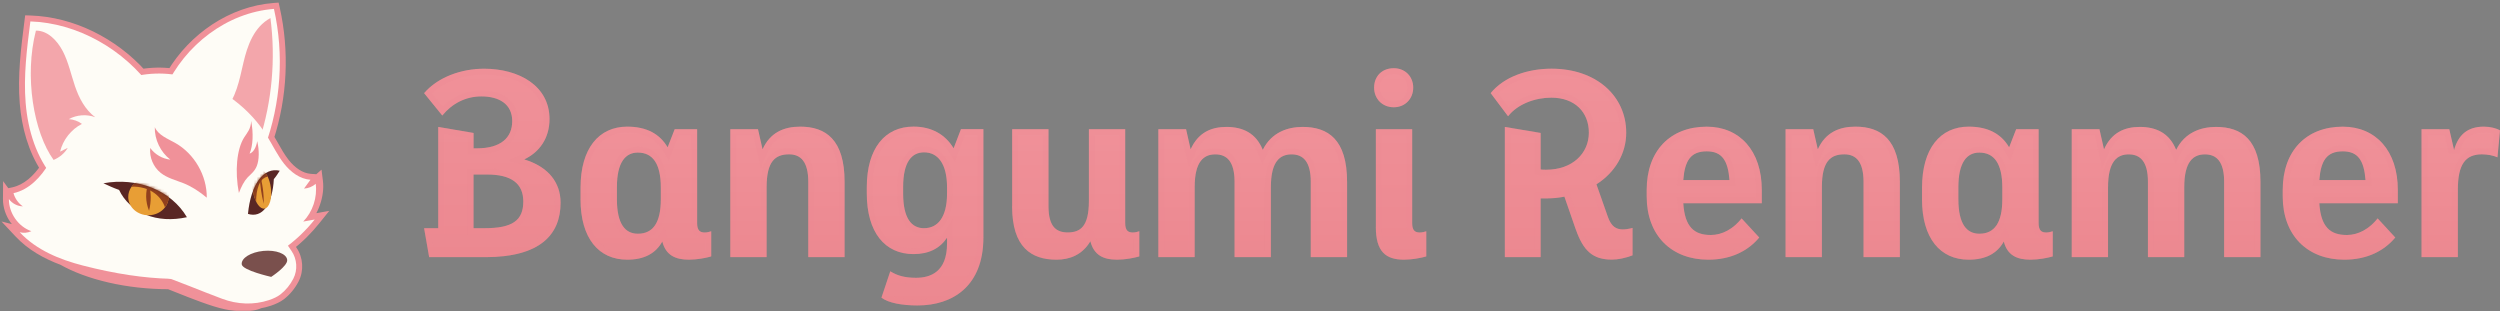 <svg width="843" height="105" viewBox="0 0 843 105" fill="none" xmlns="http://www.w3.org/2000/svg">
<rect x="0" y="0" width="843" height="105" fill="#808080" stroke="none"/>
<path d="M143 76.943H147.771V42.796L159.691 44.83V50.012H160.887C168.72 50.012 172.716 46.534 172.716 40.841C172.716 35.148 168.379 32.512 162.333 32.512C156.97 32.512 152.37 34.977 149.137 38.966L143 31.409C147.771 25.887 155.684 23.171 163.255 23.171C174.914 23.171 185.298 28.864 185.298 40.159C185.298 46.534 181.973 51.284 176.781 53.75C184.865 56.216 189.032 61.477 189.032 68.364C189.032 79.239 181.973 86.716 163.665 86.716H144.708L143 76.943ZM163.426 76.943C172.705 76.943 176.451 74.398 176.451 67.943C176.451 61.83 172.364 58.852 164.28 58.852H159.68V76.943H163.426Z" fill="url(#paint0_linear_8_827)"/>
<path d="M163.665 85.716H145.548L144.19 77.943H147.771H148.771V76.943V43.981L158.691 45.674V50.012V51.012H159.691H160.887C164.933 51.012 168.145 50.116 170.363 48.343C172.616 46.542 173.716 43.941 173.716 40.841C173.716 37.708 172.505 35.316 170.389 33.739C168.316 32.195 165.481 31.512 162.333 31.512C157.072 31.512 152.509 33.754 149.16 37.408L144.317 31.444C148.895 26.612 156.179 24.171 163.255 24.171C168.939 24.171 174.233 25.561 178.075 28.249C181.884 30.913 184.298 34.865 184.298 40.159C184.298 46.133 181.209 50.54 176.352 52.847L174.021 53.954L176.489 54.707C180.39 55.897 183.267 57.736 185.167 60.036C187.059 62.327 188.032 65.134 188.032 68.364C188.032 73.57 186.354 77.838 182.591 80.836C178.787 83.866 172.707 85.716 163.665 85.716ZM159.68 57.852H158.68V58.852V76.943V77.943H159.68H163.426C168.107 77.943 171.626 77.311 173.985 75.688C176.439 73.998 177.451 71.378 177.451 67.943C177.451 64.641 176.331 62.038 173.993 60.302C171.711 58.609 168.415 57.852 164.28 57.852H159.68Z" stroke="#ED8991" stroke-opacity="0.2" stroke-width="2"/>
<path d="M195.761 67.171V63.261C195.761 50.091 201.886 42.705 211.507 42.705C218.065 42.705 222.483 45.17 225.125 49.67L227.504 43.557H235.076V75.239C235.076 77.784 236.1 78.386 237.626 78.386C238.389 78.386 239.163 78.216 239.835 77.966V86.466C238.127 86.977 235.064 87.568 232.343 87.568C227.664 87.568 224.51 86.034 223.326 81.455C221.117 85.443 217.28 87.568 211.496 87.568C201.875 87.568 195.75 80.352 195.75 67.182L195.761 67.171ZM215.082 78.807C220.103 78.807 222.825 75.239 222.825 67.171V63.261C222.825 55.193 220.103 51.455 215.082 51.455C210.915 51.455 208.023 54.682 208.023 63.182V67.171C208.023 75.671 210.915 78.807 215.082 78.807Z" fill="url(#paint1_linear_8_827)"/>
<path d="M200.799 81.693C198.305 78.545 196.814 73.834 196.752 67.594L196.761 67.585V67.171V63.261C196.761 56.816 198.261 51.922 200.814 48.66C203.343 45.429 206.978 43.705 211.507 43.705C217.771 43.705 221.829 46.031 224.262 50.177L225.307 51.958L226.056 50.033L228.188 44.557H234.076V75.239C234.076 76.609 234.345 77.712 235.055 78.457C235.782 79.22 236.759 79.386 237.626 79.386C238.035 79.386 238.442 79.345 238.835 79.274V85.705C237.138 86.138 234.605 86.568 232.343 86.568C230.095 86.568 228.352 86.197 227.056 85.382C225.791 84.587 224.835 83.297 224.294 81.204L223.666 78.776L222.451 80.97C220.453 84.578 216.994 86.568 211.496 86.568C206.959 86.568 203.324 84.88 200.799 81.693ZM215.082 79.807C217.864 79.807 220.135 78.797 221.66 76.581C223.137 74.435 223.825 71.284 223.825 67.171V63.261C223.825 59.146 223.136 55.959 221.666 53.774C220.149 51.52 217.881 50.455 215.082 50.455C212.698 50.455 210.605 51.402 209.158 53.577C207.755 55.684 207.023 58.848 207.023 63.182V67.171C207.023 71.503 207.755 74.648 209.161 76.735C210.613 78.89 212.708 79.807 215.082 79.807Z" stroke="#ED8991" stroke-opacity="0.2" stroke-width="2"/>
<path d="M246.233 43.557H255.592L257.13 50.352C259.68 44.659 264.359 42.705 269.813 42.705C278.409 42.705 284.797 47.034 284.797 61.307V86.705H272.546V61.307C272.546 54.511 269.995 52.045 266.079 52.045C261.399 52.045 258.507 54.42 258.507 63.091V86.705H246.256V43.557H246.233Z" fill="url(#paint2_linear_8_827)"/>
<path d="M283.797 61.307V85.705H273.546V61.307C273.546 57.814 272.896 55.238 271.574 53.518C270.211 51.746 268.263 51.045 266.079 51.045C263.57 51.045 261.319 51.689 259.749 53.702C258.233 55.648 257.507 58.688 257.507 63.091V85.705H247.256V44.557H254.793L256.154 50.573L256.816 53.498L258.042 50.761C259.236 48.096 260.9 46.356 262.867 45.269C264.847 44.173 267.2 43.705 269.813 43.705C273.953 43.705 277.383 44.745 279.797 47.335C282.225 49.941 283.797 54.297 283.797 61.307Z" stroke="#ED8991" stroke-opacity="0.2" stroke-width="2"/>
<path d="M297.218 100.386L300.201 91.466C302.581 93 305.314 93.67 308.877 93.67C313.728 93.67 319.341 91.716 319.341 82.114V80.159C316.961 83.727 313.295 85.682 308.023 85.682C298.402 85.682 292.277 78.375 292.277 65.204V63.17C292.277 50 298.402 42.693 308.023 42.693C314.149 42.693 318.749 45.33 321.561 50L324.031 43.545H331.603V80.068C331.603 96.375 321.39 103 309.39 103C304.118 103 299.518 102.148 297.218 100.364V100.386ZM311.598 76.943C316.198 76.943 319.341 73.295 319.341 65.216V63.182C319.341 55.114 316.187 51.375 311.598 51.375C307.431 51.375 304.539 54.602 304.539 63.102V65.227C304.539 73.727 307.431 76.954 311.598 76.954V76.943Z" fill="url(#paint3_linear_8_827)"/>
<path d="M324.719 44.545H330.603V80.068C330.603 88.004 328.126 93.444 324.323 96.91C320.503 100.392 315.216 102 309.39 102C306.803 102 304.406 101.79 302.393 101.372C300.727 101.025 299.381 100.547 298.413 99.968L300.761 92.947C303.076 94.153 305.695 94.67 308.877 94.67C311.411 94.67 314.304 94.164 316.571 92.258C318.872 90.325 320.341 87.113 320.341 82.114V80.159V76.857L318.509 79.604C316.338 82.859 313.005 84.682 308.023 84.682C303.491 84.682 299.855 82.974 297.328 79.763C294.777 76.523 293.277 71.65 293.277 65.204V63.17C293.277 56.725 294.777 51.852 297.328 48.611C299.855 45.401 303.491 43.693 308.023 43.693C313.818 43.693 318.083 46.163 320.704 50.516L321.762 52.272L322.495 50.357L324.719 44.545ZM312.598 77.954V77.889C314.775 77.649 316.653 76.605 318.011 74.687C319.538 72.53 320.341 69.362 320.341 65.216V63.182C320.341 59.039 319.535 55.855 318.009 53.679C316.451 51.455 314.202 50.375 311.598 50.375C309.214 50.375 307.121 51.322 305.674 53.497C304.271 55.605 303.539 58.769 303.539 63.102V65.227C303.539 69.561 304.271 72.725 305.674 74.832C307.121 77.007 309.214 77.954 311.598 77.954H312.598Z" stroke="#ED8991" stroke-opacity="0.2" stroke-width="2"/>
<path d="M341.304 69.546V43.557H353.555V69.546C353.555 76.341 356.105 78.375 360.022 78.375C364.28 78.375 367.172 76.421 367.172 67.761V43.557H379.423V75.239C379.423 77.784 380.447 78.386 381.973 78.386C382.736 78.386 383.51 78.216 384.182 77.966V86.466C382.474 86.977 379.411 87.568 376.69 87.568C371.92 87.568 368.857 85.955 367.673 81.364C364.952 85.955 360.693 87.568 356.264 87.568C347.668 87.568 341.281 83.318 341.281 69.557L341.304 69.546Z" fill="url(#paint4_linear_8_827)"/>
<path d="M346.27 83.031C343.923 80.585 342.378 76.56 342.285 70.173L342.304 70.164V69.546V44.557H352.555V69.546C352.555 73.033 353.202 75.524 354.55 77.147C355.935 78.817 357.893 79.375 360.022 79.375C362.296 79.375 364.449 78.849 365.975 76.94C367.447 75.097 368.172 72.156 368.172 67.761V44.557H378.423V75.239C378.423 76.609 378.692 77.712 379.402 78.457C380.129 79.22 381.106 79.386 381.973 79.386C382.382 79.386 382.789 79.346 383.182 79.274V85.705C381.485 86.138 378.952 86.568 376.69 86.568C374.401 86.568 372.663 86.178 371.38 85.348C370.125 84.536 369.185 83.223 368.641 81.114L368.04 78.783L366.812 80.854C364.312 85.072 360.429 86.568 356.264 86.568C352.119 86.568 348.684 85.545 346.27 83.031Z" stroke="#ED8991" stroke-opacity="0.2" stroke-width="2"/>
<path d="M390.581 43.557H399.94L401.477 50.352C404.027 44.659 408.456 42.795 413.557 42.795C418.999 42.795 423.519 44.83 425.808 50.523C428.7 44.659 434.153 42.795 439.254 42.795C447.85 42.795 454.238 47.045 454.238 61.318V86.716H441.987V61.318C441.987 54.523 439.436 52.057 435.52 52.057C431.603 52.057 428.54 54.432 428.54 63.102V86.716H416.289V61.318C416.289 54.523 413.739 52.057 409.822 52.057C405.906 52.057 402.843 54.432 402.843 63.102V86.716H390.592V43.557H390.581Z" fill="url(#paint5_linear_8_827)"/>
<path d="M453.238 61.318V85.716H442.987V61.318C442.987 57.826 442.337 55.249 441.015 53.53C439.652 51.757 437.704 51.057 435.52 51.057C433.341 51.057 431.255 51.731 429.761 53.729C428.314 55.662 427.54 58.684 427.54 63.102V85.716H417.289V61.318C417.289 57.826 416.639 55.249 415.317 53.53C413.955 51.757 412.007 51.057 409.822 51.057C407.644 51.057 405.558 51.731 404.063 53.729C402.617 55.662 401.843 58.684 401.843 63.102V85.716H391.592V44.557H399.14L400.501 50.573L401.163 53.498L402.389 50.761C403.588 48.085 405.198 46.368 407.056 45.307C408.926 44.24 411.124 43.795 413.557 43.795C416.159 43.795 418.462 44.282 420.362 45.388C422.247 46.486 423.81 48.235 424.88 50.896L425.715 52.972L426.705 50.965C429.372 45.556 434.389 43.795 439.254 43.795C443.398 43.795 446.828 44.818 449.24 47.389C451.666 49.974 453.238 54.308 453.238 61.318Z" stroke="#ED8991" stroke-opacity="0.2" stroke-width="2"/>
<path d="M469.984 23C473.9 23 476.542 25.886 476.542 29.546C476.542 33.205 473.9 36.17 469.984 36.17C466.067 36.17 463.346 33.284 463.346 29.546C463.346 25.807 465.896 23 469.984 23ZM463.938 76.511V43.557H476.189V75.239C476.189 77.784 477.214 78.386 478.739 78.386C479.502 78.386 480.276 78.216 480.948 77.966V86.466C479.24 86.977 476.178 87.568 473.456 87.568C467.331 87.568 463.927 84.932 463.927 76.523L463.938 76.511Z" fill="url(#paint6_linear_8_827)"/>
<path d="M467.121 84.512C465.809 83.124 464.984 80.791 464.93 76.935L464.938 76.927V76.511V44.557H475.189V75.239C475.189 76.609 475.458 77.712 476.168 78.457C476.895 79.22 477.872 79.386 478.739 79.386C479.148 79.386 479.555 79.345 479.948 79.274V85.705C478.251 86.138 475.719 86.568 473.456 86.568C470.513 86.568 468.464 85.932 467.121 84.512ZM469.984 24C473.325 24 475.542 26.415 475.542 29.546C475.542 32.692 473.309 35.17 469.984 35.17C466.635 35.17 464.346 32.747 464.346 29.546C464.346 27.906 464.902 26.532 465.845 25.572C466.785 24.615 468.177 24 469.984 24Z" stroke="#ED8991" stroke-opacity="0.2" stroke-width="2"/>
<path d="M531.341 77.364L527.516 66.319C525.478 66.739 523.348 66.91 521.049 66.91H519.512V86.705H507.431V42.796L519.512 44.83V57.148C520.195 57.228 520.787 57.228 521.379 57.228C530.316 57.228 535.759 51.626 535.759 44.739C535.759 37.853 531.079 32.932 523.075 32.932C517.713 32.932 511.758 35.057 508.524 39.217L502.649 31.398C507.158 25.876 515.071 23.16 523.166 23.16C538.321 23.16 548.363 32.421 548.363 44.739C548.363 51.785 544.617 58.16 538.321 62.148L542.237 73.273C543.342 76.33 544.958 77.353 547.179 77.353C548.203 77.353 549.308 77.182 550.503 76.841V86.103C548.033 87.035 545.653 87.546 543.524 87.546C537.136 87.546 533.903 84.66 531.353 77.353L531.341 77.364Z" fill="url(#paint7_linear_8_827)"/>
<path d="M518.512 66.91V85.705H508.431V43.978L518.512 45.676V57.148V58.039L519.396 58.142C520.137 58.228 520.778 58.228 521.362 58.228H521.379C526.059 58.228 529.906 56.758 532.595 54.305C535.285 51.849 536.759 48.456 536.759 44.739C536.759 41.064 535.505 37.838 533.112 35.533C530.721 33.23 527.284 31.932 523.075 31.932C517.932 31.932 512.167 33.807 508.576 37.621L503.931 31.439C508.263 26.619 515.557 24.16 523.166 24.16C537.898 24.16 547.363 33.094 547.363 44.739C547.363 51.409 543.822 57.48 537.785 61.304L537.113 61.73L537.377 62.48L541.294 73.605L541.294 73.605L541.297 73.613C541.886 75.245 542.655 76.455 543.675 77.249C544.713 78.056 545.906 78.353 547.179 78.353C547.926 78.353 548.7 78.271 549.503 78.112V85.402C547.351 86.152 545.321 86.546 543.524 86.546C540.489 86.546 538.34 85.865 536.647 84.427C534.921 82.963 533.55 80.613 532.297 77.023L531.773 75.522L531.764 75.53L528.461 65.992L528.173 65.162L527.314 65.339C525.358 65.743 523.3 65.91 521.049 65.91H519.512H518.512V66.91Z" stroke="#ED8991" stroke-opacity="0.2" stroke-width="2"/>
<path d="M555.262 66.239V64.034C555.262 50.864 563.175 42.716 575.517 42.716C586.664 42.716 594.076 50.875 594.076 64.034V68.534H567.604C568.116 76.523 571.259 79.239 576.883 79.239C580.8 79.239 584.546 77.114 587.267 73.637L593.222 80.091C589.396 84.682 583.601 87.569 576.029 87.569C563.608 87.569 555.262 79.409 555.262 66.25V66.239ZM583.18 60.716C582.667 54.091 580.629 51.035 575.517 51.035C570.154 51.035 568.116 54.091 567.604 60.716H583.18Z" fill="url(#paint8_linear_8_827)"/>
<path d="M593.076 64.034V67.534H567.604H566.538L566.606 68.599C566.868 72.685 567.811 75.637 569.593 77.562C571.405 79.52 573.916 80.239 576.883 80.239C580.812 80.239 584.509 78.291 587.304 75.152L591.879 80.11C588.259 84.076 582.95 86.569 576.029 86.569C570.042 86.569 565.122 84.607 561.699 81.141C558.276 77.676 556.262 72.615 556.262 66.25V66.239V64.034C556.262 57.649 558.177 52.587 561.484 49.127C564.787 45.673 569.573 43.716 575.517 43.716C580.832 43.716 585.188 45.653 588.226 49.102C591.276 52.563 593.076 57.638 593.076 64.034ZM583.18 61.716H584.26L584.177 60.639C583.917 57.278 583.262 54.615 581.869 52.785C580.418 50.88 578.294 50.035 575.517 50.035C572.631 50.035 570.443 50.869 568.954 52.775C567.522 54.609 566.867 57.279 566.607 60.639L566.524 61.716H567.604H583.18Z" stroke="#ED8991" stroke-opacity="0.2" stroke-width="2"/>
<path d="M602.068 43.557H611.427L612.965 50.352C615.515 44.659 620.194 42.705 625.648 42.705C634.244 42.705 640.632 47.034 640.632 61.307V86.705H628.381V61.307C628.381 54.511 625.83 52.045 621.914 52.045C617.234 52.045 614.342 54.42 614.342 63.091V86.705H602.091V43.557H602.068Z" fill="url(#paint9_linear_8_827)"/>
<path d="M639.632 61.307V85.705H629.381V61.307C629.381 57.814 628.731 55.238 627.409 53.518C626.046 51.746 624.098 51.045 621.914 51.045C619.405 51.045 617.154 51.689 615.584 53.702C614.068 55.648 613.342 58.688 613.342 63.091V85.705H603.091V44.557H610.628L611.989 50.573L612.651 53.498L613.877 50.761C615.071 48.096 616.735 46.356 618.702 45.269C620.682 44.173 623.035 43.705 625.648 43.705C629.788 43.705 633.218 44.745 635.632 47.335C638.06 49.941 639.632 54.297 639.632 61.307Z" stroke="#ED8991" stroke-opacity="0.2" stroke-width="2"/>
<path d="M648.112 67.171V63.261C648.112 50.091 654.238 42.705 663.858 42.705C670.417 42.705 674.834 45.17 677.476 49.67L679.855 43.557H687.427V75.239C687.427 77.784 688.451 78.386 689.977 78.386C690.74 78.386 691.514 78.216 692.186 77.966V86.466C690.478 86.977 687.415 87.568 684.694 87.568C680.015 87.568 676.861 86.034 675.677 81.455C673.468 85.443 669.631 87.568 663.847 87.568C654.226 87.568 648.101 80.352 648.101 67.182L648.112 67.171ZM667.433 78.807C672.455 78.807 675.176 75.239 675.176 67.171V63.261C675.176 55.193 672.455 51.455 667.433 51.455C663.266 51.455 660.363 54.682 660.363 63.182V67.171C660.363 75.671 663.255 78.807 667.433 78.807Z" fill="url(#paint10_linear_8_827)"/>
<path d="M653.15 81.693C650.656 78.545 649.166 73.834 649.103 67.595L649.112 67.585V67.171V63.261C649.112 56.816 650.612 51.922 653.165 48.66C655.694 45.429 659.33 43.705 663.858 43.705C670.122 43.705 674.18 46.031 676.613 50.177L677.659 51.958L678.408 50.033L680.539 44.557H686.427V75.239C686.427 76.609 686.696 77.712 687.406 78.457C688.133 79.22 689.11 79.386 689.977 79.386C690.386 79.386 690.793 79.345 691.186 79.274V85.705C689.489 86.138 686.956 86.568 684.694 86.568C682.447 86.568 680.703 86.197 679.407 85.382C678.142 84.587 677.186 83.297 676.645 81.204L676.017 78.776L674.802 80.97C672.804 84.578 669.345 86.568 663.847 86.568C659.31 86.568 655.675 84.88 653.15 81.693ZM667.433 79.807C670.215 79.807 672.486 78.797 674.011 76.581C675.488 74.435 676.176 71.284 676.176 67.171V63.261C676.176 59.146 675.487 55.959 674.017 53.774C672.5 51.52 670.232 50.455 667.433 50.455C665.049 50.455 662.954 51.402 661.504 53.576C660.098 55.684 659.363 58.848 659.363 63.182V67.171C659.363 71.503 660.095 74.648 661.502 76.735C662.956 78.891 665.054 79.807 667.433 79.807Z" stroke="#ED8991" stroke-opacity="0.2" stroke-width="2"/>
<path d="M698.573 43.557H707.932L709.469 50.352C712.02 44.659 716.449 42.795 721.549 42.795C726.992 42.795 731.512 44.83 733.8 50.523C736.692 44.659 742.146 42.795 747.247 42.795C755.843 42.795 762.23 47.045 762.23 61.318V86.716H749.979V61.318C749.979 54.523 747.429 52.057 743.512 52.057C739.596 52.057 736.533 54.432 736.533 63.102V86.716H724.282V61.318C724.282 54.523 721.731 52.057 717.815 52.057C713.898 52.057 710.835 54.432 710.835 63.102V86.716H698.585V43.557H698.573Z" fill="url(#paint11_linear_8_827)"/>
<path d="M761.23 61.318V85.716H750.979V61.318C750.979 57.826 750.329 55.249 749.007 53.53C747.645 51.757 745.696 51.057 743.512 51.057C741.334 51.057 739.248 51.731 737.753 53.729C736.307 55.662 735.533 58.684 735.533 63.102V85.716H725.282V61.318C725.282 57.826 724.632 55.249 723.31 53.53C721.947 51.757 719.999 51.057 717.815 51.057C715.637 51.057 713.55 51.731 712.056 53.729C710.609 55.662 709.835 58.684 709.835 63.102V85.716H699.585V44.557H707.133L708.494 50.573L709.156 53.498L710.382 50.761C711.581 48.085 713.19 46.368 715.048 45.307C716.919 44.24 719.117 43.795 721.549 43.795C724.152 43.795 726.454 44.282 728.354 45.388C730.24 46.486 731.803 48.235 732.872 50.896L733.707 52.972L734.697 50.965C737.365 45.556 742.381 43.795 747.247 43.795C751.391 43.795 754.821 44.818 757.233 47.389C759.659 49.974 761.23 54.308 761.23 61.318Z" stroke="#ED8991" stroke-opacity="0.2" stroke-width="2"/>
<path d="M769.733 66.239V64.034C769.733 50.864 777.646 42.716 789.988 42.716C801.135 42.716 808.547 50.875 808.547 64.034V68.534H782.075C782.588 76.523 785.73 79.239 791.355 79.239C795.271 79.239 799.017 77.114 801.738 73.637L807.693 80.091C803.867 84.682 798.072 87.569 790.501 87.569C778.079 87.569 769.733 79.409 769.733 66.25V66.239ZM797.651 60.716C797.139 54.091 795.101 51.035 789.988 51.035C784.626 51.035 782.588 54.091 782.075 60.716H797.651Z" fill="url(#paint12_linear_8_827)"/>
<path d="M807.547 64.034V67.534H782.075H781.009L781.077 68.599C781.34 72.685 782.282 75.637 784.064 77.562C785.876 79.52 788.387 80.239 791.355 80.239C795.283 80.239 798.98 78.291 801.776 75.152L806.35 80.11C802.731 84.076 797.421 86.569 790.501 86.569C784.513 86.569 779.593 84.607 776.17 81.141C772.748 77.676 770.733 72.615 770.733 66.25V66.239V64.034C770.733 57.649 772.649 52.587 775.955 49.127C779.258 45.673 784.044 43.716 789.988 43.716C795.303 43.716 799.659 45.653 802.697 49.102C805.747 52.563 807.547 57.638 807.547 64.034ZM797.651 61.716H798.731L798.648 60.639C798.388 57.278 797.733 54.615 796.34 52.785C794.889 50.88 792.765 50.035 789.988 50.035C787.103 50.035 784.914 50.869 783.425 52.775C781.993 54.609 781.338 57.279 781.078 60.639L780.995 61.716H782.075H797.651Z" stroke="#ED8991" stroke-opacity="0.2" stroke-width="2"/>
<path d="M816.54 43.557H825.899L827.516 50.602C828.962 45.25 832.286 42.705 837.558 42.705C839.596 42.705 841.816 43.216 843 43.977L842.146 53.068C840.951 52.477 838.821 52.045 836.875 52.045C831.341 52.045 828.791 55.443 828.791 63.943V86.705H816.54V43.557Z" fill="url(#paint13_linear_8_827)"/>
<path d="M837.558 43.705C839.192 43.705 840.879 44.058 841.943 44.542L841.273 51.669C839.974 51.281 838.36 51.045 836.875 51.045C833.883 51.045 831.504 51.981 829.937 54.236C828.428 56.405 827.791 59.636 827.791 63.943V85.705H817.54V44.557H825.102L826.541 50.826L828.481 50.863C829.164 48.333 830.262 46.571 831.718 45.434C833.17 44.299 835.085 43.705 837.558 43.705Z" stroke="#ED8991" stroke-opacity="0.2" stroke-width="2"/>
<mask id="path-29-outside-1_8_827" maskUnits="userSpaceOnUse" x="0" y="0" width="112" height="105" fill="black">
<rect fill="white" width="112" height="105"/>
<path fill-rule="evenodd" clip-rule="evenodd" d="M58.152 25.096C65.489 12.852 78.314 4.091 92.376 3C95.591 17.306 94.87 32.467 90.374 46.417C90.914 47.313 91.429 48.225 91.943 49.136C93.122 51.225 94.3 53.311 95.783 55.188C98.01 58.008 101.118 60.367 104.684 60.618C104.324 61.115 103.962 61.609 103.6 62.103C103.238 62.597 102.876 63.092 102.516 63.588C103.955 63.518 105.813 62.173 106.902 61.21C107.481 65.806 105.443 71.407 102.246 74.719C102.891 74.603 103.538 74.485 104.185 74.367C104.832 74.249 105.478 74.131 106.123 74.016C103.607 77.149 100.633 80.164 97.087 82.86C97.481 83.435 97.882 84.016 98.29 84.604C100.178 87.334 100.438 91.017 98.9 93.998C97.831 96.065 96.342 97.892 94.564 99.277C93.555 100.06 92.196 100.692 90.697 101.194C89.629 101.551 88.543 101.823 87.447 102.013C84.585 103.364 80.429 103.184 76.261 102.338C71.988 101.471 65.106 98.724 60.045 96.703L60.045 96.703L60.045 96.703L60.044 96.703C58.953 96.267 57.947 95.865 57.069 95.524C42.905 95.524 29.831 92.344 21.204 87.451C15.743 85.427 10.643 82.576 6.647 78.311C7.946 78.643 9.354 78.522 10.573 77.95C6.157 76.415 2.96 71.838 3 67.121C4.089 68.606 5.878 69.55 7.706 69.58C6.177 68.536 5.038 66.93 4.549 65.134C9.193 64.132 12.884 60.638 15.576 56.611C11.385 50.204 9.291 42.456 8.655 34.764C7.896 25.586 9.073 16.378 10.242 7.239L10.243 7.225C24.145 7.683 37.955 14.546 47.643 25.301C51.077 24.72 54.621 24.633 58.152 25.096Z"/>
</mask>
<path fill-rule="evenodd" clip-rule="evenodd" d="M58.152 25.096C65.489 12.852 78.314 4.091 92.376 3C95.591 17.306 94.87 32.467 90.374 46.417C90.914 47.313 91.429 48.225 91.943 49.136C93.122 51.225 94.3 53.311 95.783 55.188C98.01 58.008 101.118 60.367 104.684 60.618C104.324 61.115 103.962 61.609 103.6 62.103C103.238 62.597 102.876 63.092 102.516 63.588C103.955 63.518 105.813 62.173 106.902 61.21C107.481 65.806 105.443 71.407 102.246 74.719C102.891 74.603 103.538 74.485 104.185 74.367C104.832 74.249 105.478 74.131 106.123 74.016C103.607 77.149 100.633 80.164 97.087 82.86C97.481 83.435 97.882 84.016 98.29 84.604C100.178 87.334 100.438 91.017 98.9 93.998C97.831 96.065 96.342 97.892 94.564 99.277C93.555 100.06 92.196 100.692 90.697 101.194C89.629 101.551 88.543 101.823 87.447 102.013C84.585 103.364 80.429 103.184 76.261 102.338C71.988 101.471 65.106 98.724 60.045 96.703L60.045 96.703L60.045 96.703L60.044 96.703C58.953 96.267 57.947 95.865 57.069 95.524C42.905 95.524 29.831 92.344 21.204 87.451C15.743 85.427 10.643 82.576 6.647 78.311C7.946 78.643 9.354 78.522 10.573 77.95C6.157 76.415 2.96 71.838 3 67.121C4.089 68.606 5.878 69.55 7.706 69.58C6.177 68.536 5.038 66.93 4.549 65.134C9.193 64.132 12.884 60.638 15.576 56.611C11.385 50.204 9.291 42.456 8.655 34.764C7.896 25.586 9.073 16.378 10.242 7.239L10.243 7.225C24.145 7.683 37.955 14.546 47.643 25.301C51.077 24.72 54.621 24.633 58.152 25.096Z" fill="#FEFCF6"/>
<path d="M92.376 3L94.327 2.561L93.948 0.872L92.221 1.006L92.376 3ZM58.152 25.096L57.892 27.079L59.193 27.25L59.868 26.124L58.152 25.096ZM90.374 46.417L88.47 45.804L88.19 46.671L88.661 47.451L90.374 46.417ZM91.943 49.136L93.685 48.153L93.685 48.153L91.943 49.136ZM95.783 55.188L94.213 56.428L94.213 56.428L95.783 55.188ZM104.684 60.618L106.304 61.791L108.415 58.875L104.825 58.623L104.684 60.618ZM103.6 62.103L105.213 63.285L105.213 63.285L103.6 62.103ZM102.516 63.588L100.896 62.416L98.454 65.789L102.614 65.586L102.516 63.588ZM106.902 61.21L108.886 60.96L108.412 57.203L105.576 59.712L106.902 61.21ZM102.246 74.719L100.808 73.329L96.514 77.777L102.599 76.687L102.246 74.719ZM104.185 74.367L103.826 72.4L103.826 72.4L104.185 74.367ZM106.123 74.016L107.682 75.268L111.024 71.106L105.77 72.047L106.123 74.016ZM97.087 82.86L95.876 81.268L94.359 82.422L95.438 83.993L97.087 82.86ZM98.29 84.604L99.935 83.466L99.934 83.464L98.29 84.604ZM98.9 93.998L100.676 94.917L100.677 94.915L98.9 93.998ZM94.564 99.277L95.79 100.857L95.793 100.855L94.564 99.277ZM90.697 101.194L91.331 103.091L91.332 103.09L90.697 101.194ZM87.447 102.013L87.106 100.042L86.839 100.088L86.594 100.204L87.447 102.013ZM76.261 102.338L76.659 100.378L76.659 100.378L76.261 102.338ZM60.045 96.703L59.303 98.56L59.304 98.561L60.045 96.703ZM60.045 96.703L59.283 98.553L59.293 98.556L59.302 98.56L60.045 96.703ZM60.045 96.703L59.232 98.531L59.258 98.542L59.283 98.552L60.045 96.703ZM60.044 96.703L60.857 94.875L60.822 94.86L60.786 94.846L60.044 96.703ZM57.069 95.524L57.795 93.66L57.445 93.524H57.069V95.524ZM21.204 87.451L22.191 85.712L22.051 85.632L21.899 85.576L21.204 87.451ZM6.647 78.311L7.141 76.374L0.504 74.681L5.188 79.679L6.647 78.311ZM10.573 77.95L11.423 79.761L15.869 77.674L11.23 76.061L10.573 77.95ZM3 67.121L4.613 65.939L1.051 61.08L1 67.104L3 67.121ZM7.706 69.58L7.673 71.58L14.342 71.69L8.834 67.928L7.706 69.58ZM4.549 65.134L4.127 63.179L2.065 63.624L2.619 65.66L4.549 65.134ZM15.576 56.611L17.239 57.722L17.974 56.623L17.25 55.516L15.576 56.611ZM8.655 34.764L6.662 34.929L6.662 34.929L8.655 34.764ZM10.242 7.239L8.258 6.986L8.258 6.986L10.242 7.239ZM10.243 7.225L10.309 5.226L8.49 5.166L8.26 6.972L10.243 7.225ZM47.643 25.301L46.157 26.64L46.892 27.457L47.976 27.273L47.643 25.301ZM92.221 1.006C77.436 2.153 64.064 11.337 56.437 24.068L59.868 26.124C66.913 14.366 79.191 6.029 92.531 4.994L92.221 1.006ZM92.277 47.031C96.883 32.744 97.621 17.219 94.327 2.561L90.424 3.439C93.561 17.393 92.858 32.191 88.47 45.804L92.277 47.031ZM93.685 48.153C93.173 47.246 92.644 46.308 92.086 45.384L88.661 47.451C89.184 48.317 89.685 49.203 90.202 50.12L93.685 48.153ZM97.352 53.948C95.981 52.213 94.877 50.264 93.685 48.153L90.202 50.12C91.367 52.185 92.618 54.409 94.213 56.428L97.352 53.948ZM104.825 58.623C102.052 58.428 99.408 56.551 97.352 53.948L94.213 56.428C96.613 59.465 100.183 62.306 104.544 62.613L104.825 58.623ZM105.213 63.285C105.575 62.792 105.941 62.293 106.304 61.791L103.064 59.445C102.708 59.936 102.35 60.426 101.987 60.921L105.213 63.285ZM104.136 64.761C104.492 64.27 104.851 63.78 105.213 63.285L101.987 60.921C101.625 61.415 101.26 61.913 100.896 62.416L104.136 64.761ZM105.576 59.712C105.097 60.136 104.461 60.631 103.816 61.016C103.119 61.432 102.64 61.58 102.419 61.591L102.614 65.586C103.832 65.527 105.001 64.967 105.865 64.452C106.78 63.906 107.617 63.247 108.227 62.708L105.576 59.712ZM103.685 76.108C107.27 72.394 109.547 66.203 108.886 60.96L104.917 61.46C105.415 65.41 103.617 70.419 100.808 73.329L103.685 76.108ZM103.826 72.4C103.179 72.518 102.535 72.635 101.894 72.75L102.599 76.687C103.247 76.571 103.897 76.453 104.543 76.335L103.826 72.4ZM105.77 72.047C105.122 72.163 104.472 72.282 103.826 72.4L104.543 76.335C105.191 76.217 105.835 76.1 106.475 75.985L105.77 72.047ZM98.297 84.452C101.987 81.646 105.077 78.514 107.682 75.268L104.563 72.764C102.138 75.785 99.278 78.681 95.876 81.268L98.297 84.452ZM95.438 83.993C95.834 84.57 96.237 85.153 96.647 85.744L99.934 83.464C99.527 82.879 99.128 82.3 98.735 81.728L95.438 83.993ZM96.645 85.742C98.117 87.869 98.319 90.762 97.122 93.081L100.677 94.915C102.557 91.272 102.24 86.799 99.935 83.466L96.645 85.742ZM97.123 93.079C96.178 94.906 94.871 96.502 93.335 97.699L95.793 100.855C97.813 99.282 99.483 97.225 100.676 94.917L97.123 93.079ZM93.338 97.697C92.578 98.286 91.454 98.831 90.062 99.297L91.332 103.09C92.937 102.553 94.531 101.833 95.79 100.857L93.338 97.697ZM90.063 99.297C89.092 99.622 88.104 99.869 87.106 100.042L87.788 103.983C88.982 103.777 90.166 103.48 91.331 103.091L90.063 99.297ZM75.864 104.298C80.098 105.157 84.814 105.467 88.301 103.821L86.594 100.204C84.355 101.26 80.76 101.21 76.659 100.378L75.864 104.298ZM59.304 98.561C64.284 100.549 71.37 103.387 75.864 104.298L76.659 100.378C72.606 99.556 65.927 96.898 60.787 94.846L59.304 98.561ZM59.302 98.56L59.303 98.56L60.788 94.846L60.788 94.846L59.302 98.56ZM59.283 98.552L59.283 98.553L60.806 94.854L60.806 94.854L59.283 98.552ZM59.232 98.531L59.232 98.531L60.857 94.875L60.857 94.875L59.232 98.531ZM56.343 97.387C57.211 97.725 58.209 98.124 59.303 98.561L60.786 94.846C59.697 94.411 58.682 94.005 57.795 93.66L56.343 97.387ZM20.218 89.191C29.217 94.295 42.653 97.524 57.069 97.524V93.524C43.157 93.524 30.445 90.393 22.191 85.712L20.218 89.191ZM5.188 79.679C9.462 84.241 14.865 87.235 20.509 89.327L21.899 85.576C16.622 83.62 11.824 80.912 8.106 76.944L5.188 79.679ZM9.723 76.14C8.936 76.509 8.003 76.593 7.141 76.374L6.153 80.249C7.888 80.692 9.773 80.535 11.423 79.761L9.723 76.14ZM1 67.104C0.953 72.667 4.679 78.018 9.916 79.839L11.23 76.061C7.636 74.811 4.968 71.01 5 67.138L1 67.104ZM7.739 67.58C6.552 67.561 5.342 66.932 4.613 65.939L1.387 68.304C2.837 70.281 5.204 71.539 7.673 71.58L7.739 67.58ZM2.619 65.66C3.233 67.911 4.653 69.917 6.578 71.232L8.834 67.928C7.701 67.155 6.844 65.95 6.479 64.608L2.619 65.66ZM13.914 55.499C11.355 59.327 8.044 62.334 4.127 63.179L4.971 67.089C10.341 65.93 14.414 61.949 17.239 57.722L13.914 55.499ZM6.662 34.929C7.317 42.85 9.48 50.945 13.903 57.706L17.25 55.516C13.29 49.463 11.265 42.063 10.648 34.6L6.662 34.929ZM8.258 6.986C7.094 16.087 5.883 25.506 6.662 34.929L10.648 34.6C9.91 25.666 11.053 16.668 12.226 7.493L8.258 6.986ZM8.26 6.972L8.258 6.986L12.226 7.493L12.227 7.479L8.26 6.972ZM49.129 23.963C39.112 12.843 24.805 5.704 10.309 5.226L10.178 9.224C23.485 9.663 36.797 16.249 46.157 26.64L49.129 23.963ZM58.412 23.113C54.678 22.623 50.934 22.716 47.309 23.329L47.976 27.273C51.22 26.724 54.565 26.643 57.892 27.079L58.412 23.113Z" fill="#F09199" mask="url(#path-29-outside-1_8_827)"/>
<path d="M55.711 29.746C62.364 15.114 76.591 4.224 92.376 3C95.843 18.426 94.734 34.845 89.249 49.668C79.908 41.599 69.557 34.724 55.711 29.746Z" fill="#FEFCF6"/>
<path opacity="0.8" d="M75.502 37.484C79.618 33.199 80.727 26.947 82.076 21.156C83.424 15.365 85.602 9.122 91.187 6.091C92.995 19.851 91.736 34.022 87.51 47.24C83.874 44.058 80.237 40.867 75.502 37.484Z" fill="#F09199"/>
<path d="M16.837 84.524C24.96 91.037 40.245 95.524 57.069 95.524C62.014 97.451 71.066 101.284 76.261 102.338C81.456 103.392 86.631 103.412 89.309 100.722C65.561 96.507 41.534 84.664 16.837 84.524Z" fill="#F09199"/>
<path d="M27.967 89.542C20.054 87.505 12.262 84.303 6.647 78.311C7.946 78.643 9.354 78.522 10.573 77.95C6.157 76.415 2.96 71.838 3 67.121C4.089 68.606 5.878 69.55 7.706 69.58C6.177 68.536 5.038 66.93 4.549 65.134C9.804 64 13.84 59.674 16.587 54.998C19.335 50.321 21.163 45.132 24.08 40.565C32.113 27.96 48.727 21.677 63.833 26.334C74.613 29.265 84.204 36.441 90.128 46.015C92.016 49.076 93.555 52.368 95.783 55.188C98.01 58.008 101.118 60.367 104.684 60.618C103.965 61.611 103.236 62.595 102.516 63.588C103.955 63.518 105.374 62.946 106.462 61.983C107.042 66.579 105.443 71.407 102.246 74.719C103.535 74.488 104.834 74.247 106.123 74.016C94.254 88.799 72.175 100.933 27.967 89.542Z" fill="#FEFCF6"/>
<path d="M90.048 72.4C92.665 76.334 95.283 80.269 98.29 84.604C100.178 87.334 100.438 91.017 98.9 93.998C97.831 96.066 96.342 97.892 94.564 99.277C93.555 100.06 92.196 100.692 90.697 101.194C85.562 102.91 80.028 102.659 74.942 100.762C67.08 97.832 60.416 94.921 51.884 91.991" fill="#FEFCF6"/>
<path d="M51.434 30.007C41.794 16.579 26.078 7.747 10.243 7.225C9.075 16.368 7.896 25.581 8.655 34.764C9.414 43.947 12.252 53.211 18.256 60.176C25.729 51.976 33.891 44.409 51.434 30.007Z" fill="#FEFCF6"/>
<path opacity="0.8" d="M18.076 53.934C11.362 44.66 8.136 25.802 12.112 10.326C15.988 10.266 19.275 13.588 21.193 17.291C23.101 20.995 23.951 25.15 25.299 29.094C26.648 33.038 28.686 36.992 32.113 39.532C29.235 38.448 25.889 38.688 23.191 40.174C24.78 40.264 26.338 40.826 27.627 41.78C23.991 43.636 21.223 47.149 20.264 51.133C21.123 50.712 21.982 50.28 22.842 49.859C21.813 51.655 20.104 53.07 18.076 53.934Z" fill="#F09199"/>
<path d="M83.614 72.129C84.074 67.282 85.382 63.197 87.291 60.597C89.199 58.008 91.697 56.934 94.334 57.567C93.715 58.53 93.105 59.504 92.336 60.397C92.136 64.462 91.157 67.944 89.618 70.052C88.07 72.159 85.982 72.862 83.614 72.129Z" fill="#592624"/>
<mask id="mask0_8_827" style="mask-type:luminance" maskUnits="userSpaceOnUse" x="83" y="57" width="12" height="17">
<path d="M83.614 72.129C84.074 67.282 85.382 63.197 87.291 60.597C89.199 58.008 91.697 56.934 94.334 57.567C93.715 58.53 93.105 59.504 92.336 60.397C92.136 64.462 92.346 69.761 90.807 71.868C89.249 73.976 85.982 72.862 83.614 72.129Z" fill="white"/>
</mask>
<g mask="url(#mask0_8_827)">
<path d="M85.252 64.16C85.452 65.626 85.852 66.94 86.371 67.984C87.141 69.55 88.18 70.483 89.189 70.333C90.867 70.082 91.826 66.91 91.327 63.257C91.137 61.882 90.767 60.638 90.298 59.624C89.508 57.948 88.43 56.934 87.38 57.085C85.712 57.336 84.753 60.507 85.252 64.16Z" fill="#E89E35"/>
<path d="M87.56 58.691C88.529 61.832 89.019 65.435 88.929 68.737C88.13 65.555 87.62 62.183 87.56 58.691Z" fill="#91401D"/>
<path d="M85.252 64.16C85.452 65.626 85.852 66.94 86.371 67.984C86.362 65.987 86.631 64.11 87.171 62.675C87.88 60.788 89.029 59.684 90.298 59.624C89.508 57.948 88.43 56.934 87.38 57.085C85.712 57.336 84.753 60.507 85.252 64.16Z" fill="#91401D"/>
</g>
<path d="M63.024 73.243C60.476 68.888 56.32 65.365 51.305 63.337C46.289 61.3 40.455 60.758 34.87 61.802C36.529 62.575 38.197 63.358 40.155 64.04C41.874 67.723 45.13 70.744 49.177 72.4C53.223 74.056 58.038 74.337 63.024 73.243Z" fill="#592624"/>
<mask id="mask1_8_827" style="mask-type:luminance" maskUnits="userSpaceOnUse" x="34" y="61" width="30" height="14">
<path d="M63.024 73.243C60.476 68.888 56.32 65.365 51.305 63.337C46.289 61.3 40.455 60.758 34.87 61.802C36.529 62.575 38.197 63.358 40.155 64.04C41.874 67.723 43.093 72.621 47.149 74.277C51.195 75.933 58.038 74.337 63.024 73.243Z" fill="white"/>
</mask>
<g mask="url(#mask1_8_827)">
<path d="M56.889 66.238C56.909 67.613 56.45 68.888 55.631 69.931C54.432 71.497 52.434 72.541 50.176 72.581C46.409 72.651 43.292 69.911 43.242 66.479C43.222 65.194 43.642 63.98 44.351 62.976C45.55 61.31 47.608 60.176 49.966 60.136C53.722 60.066 56.83 62.806 56.889 66.238Z" fill="#E89E35"/>
<path d="M50.096 61.631C48.957 64.682 49.017 68.064 50.266 71.075C51.005 68.014 51.075 64.843 50.096 61.631Z" fill="#91401D"/>
<path d="M56.889 66.238C56.909 67.613 56.45 68.888 55.631 69.931C55.031 68.105 53.832 66.429 52.194 65.204C50.046 63.599 47.169 62.796 44.341 62.966C45.54 61.3 47.598 60.166 49.956 60.126C53.722 60.066 56.83 62.806 56.889 66.238Z" fill="#91401D"/>
</g>
<path opacity="0.8" d="M81.506 89.11C81.306 87.023 84.583 85.006 88.819 84.604C93.055 84.203 96.652 85.558 96.842 87.645C97.041 89.733 91.447 93.366 91.447 93.366C91.447 93.366 81.696 91.188 81.506 89.11Z" fill="#592624"/>
<path d="M69.727 66.659C69.797 59.193 65.561 51.846 59.077 48.193C56.5 46.738 53.383 45.604 52.194 42.884C52.104 47.079 54.112 51.274 57.429 53.823C54.761 53.542 52.234 52.077 50.655 49.899C50.336 53.04 51.704 56.312 54.172 58.279C56.39 60.056 59.257 60.738 61.905 61.792C64.542 62.836 67.23 64.562 69.727 66.659Z" fill="#F09199"/>
<path d="M80.557 65.074C79.138 57.747 79.828 50.31 82.315 46.366C83.304 44.801 84.613 43.516 84.683 40.786C85.502 44.901 85.312 49.116 84.164 51.806C85.412 51.384 86.371 49.809 86.731 47.591C87.47 50.662 87.41 53.934 86.581 56.001C85.832 57.868 84.563 58.691 83.464 59.865C82.365 61.039 81.376 62.886 80.557 65.074Z" fill="#F09199"/>
<defs>
<linearGradient id="paint0_linear_8_827" x1="166.016" y1="23.171" x2="166.016" y2="86.716" gradientUnits="userSpaceOnUse">
<stop stop-color="#F09199"/>
<stop offset="1" stop-color="#EC8890"/>
</linearGradient>
<linearGradient id="paint1_linear_8_827" x1="217.792" y1="42.705" x2="217.792" y2="87.568" gradientUnits="userSpaceOnUse">
<stop stop-color="#F09199"/>
<stop offset="1" stop-color="#EC8890"/>
</linearGradient>
<linearGradient id="paint2_linear_8_827" x1="265.515" y1="42.705" x2="265.515" y2="86.705" gradientUnits="userSpaceOnUse">
<stop stop-color="#F09199"/>
<stop offset="1" stop-color="#EC8890"/>
</linearGradient>
<linearGradient id="paint3_linear_8_827" x1="311.94" y1="42.693" x2="311.94" y2="103" gradientUnits="userSpaceOnUse">
<stop stop-color="#F09199"/>
<stop offset="1" stop-color="#EC8890"/>
</linearGradient>
<linearGradient id="paint4_linear_8_827" x1="362.731" y1="43.557" x2="362.731" y2="87.568" gradientUnits="userSpaceOnUse">
<stop stop-color="#F09199"/>
<stop offset="1" stop-color="#EC8890"/>
</linearGradient>
<linearGradient id="paint5_linear_8_827" x1="422.409" y1="42.795" x2="422.409" y2="86.716" gradientUnits="userSpaceOnUse">
<stop stop-color="#F09199"/>
<stop offset="1" stop-color="#EC8890"/>
</linearGradient>
<linearGradient id="paint6_linear_8_827" x1="472.147" y1="23" x2="472.147" y2="87.568" gradientUnits="userSpaceOnUse">
<stop stop-color="#F09199"/>
<stop offset="1" stop-color="#EC8890"/>
</linearGradient>
<linearGradient id="paint7_linear_8_827" x1="526.576" y1="23.16" x2="526.576" y2="87.546" gradientUnits="userSpaceOnUse">
<stop stop-color="#F09199"/>
<stop offset="1" stop-color="#EC8890"/>
</linearGradient>
<linearGradient id="paint8_linear_8_827" x1="574.669" y1="42.716" x2="574.669" y2="87.569" gradientUnits="userSpaceOnUse">
<stop stop-color="#F09199"/>
<stop offset="1" stop-color="#EC8890"/>
</linearGradient>
<linearGradient id="paint9_linear_8_827" x1="621.35" y1="42.705" x2="621.35" y2="86.705" gradientUnits="userSpaceOnUse">
<stop stop-color="#F09199"/>
<stop offset="1" stop-color="#EC8890"/>
</linearGradient>
<linearGradient id="paint10_linear_8_827" x1="670.143" y1="42.705" x2="670.143" y2="87.568" gradientUnits="userSpaceOnUse">
<stop stop-color="#F09199"/>
<stop offset="1" stop-color="#EC8890"/>
</linearGradient>
<linearGradient id="paint11_linear_8_827" x1="730.402" y1="42.795" x2="730.402" y2="86.716" gradientUnits="userSpaceOnUse">
<stop stop-color="#F09199"/>
<stop offset="1" stop-color="#EC8890"/>
</linearGradient>
<linearGradient id="paint12_linear_8_827" x1="789.14" y1="42.716" x2="789.14" y2="87.569" gradientUnits="userSpaceOnUse">
<stop stop-color="#F09199"/>
<stop offset="1" stop-color="#EC8890"/>
</linearGradient>
<linearGradient id="paint13_linear_8_827" x1="829.77" y1="42.705" x2="829.77" y2="86.705" gradientUnits="userSpaceOnUse">
<stop stop-color="#F09199"/>
<stop offset="1" stop-color="#EC8890"/>
</linearGradient>
</defs>
</svg>
